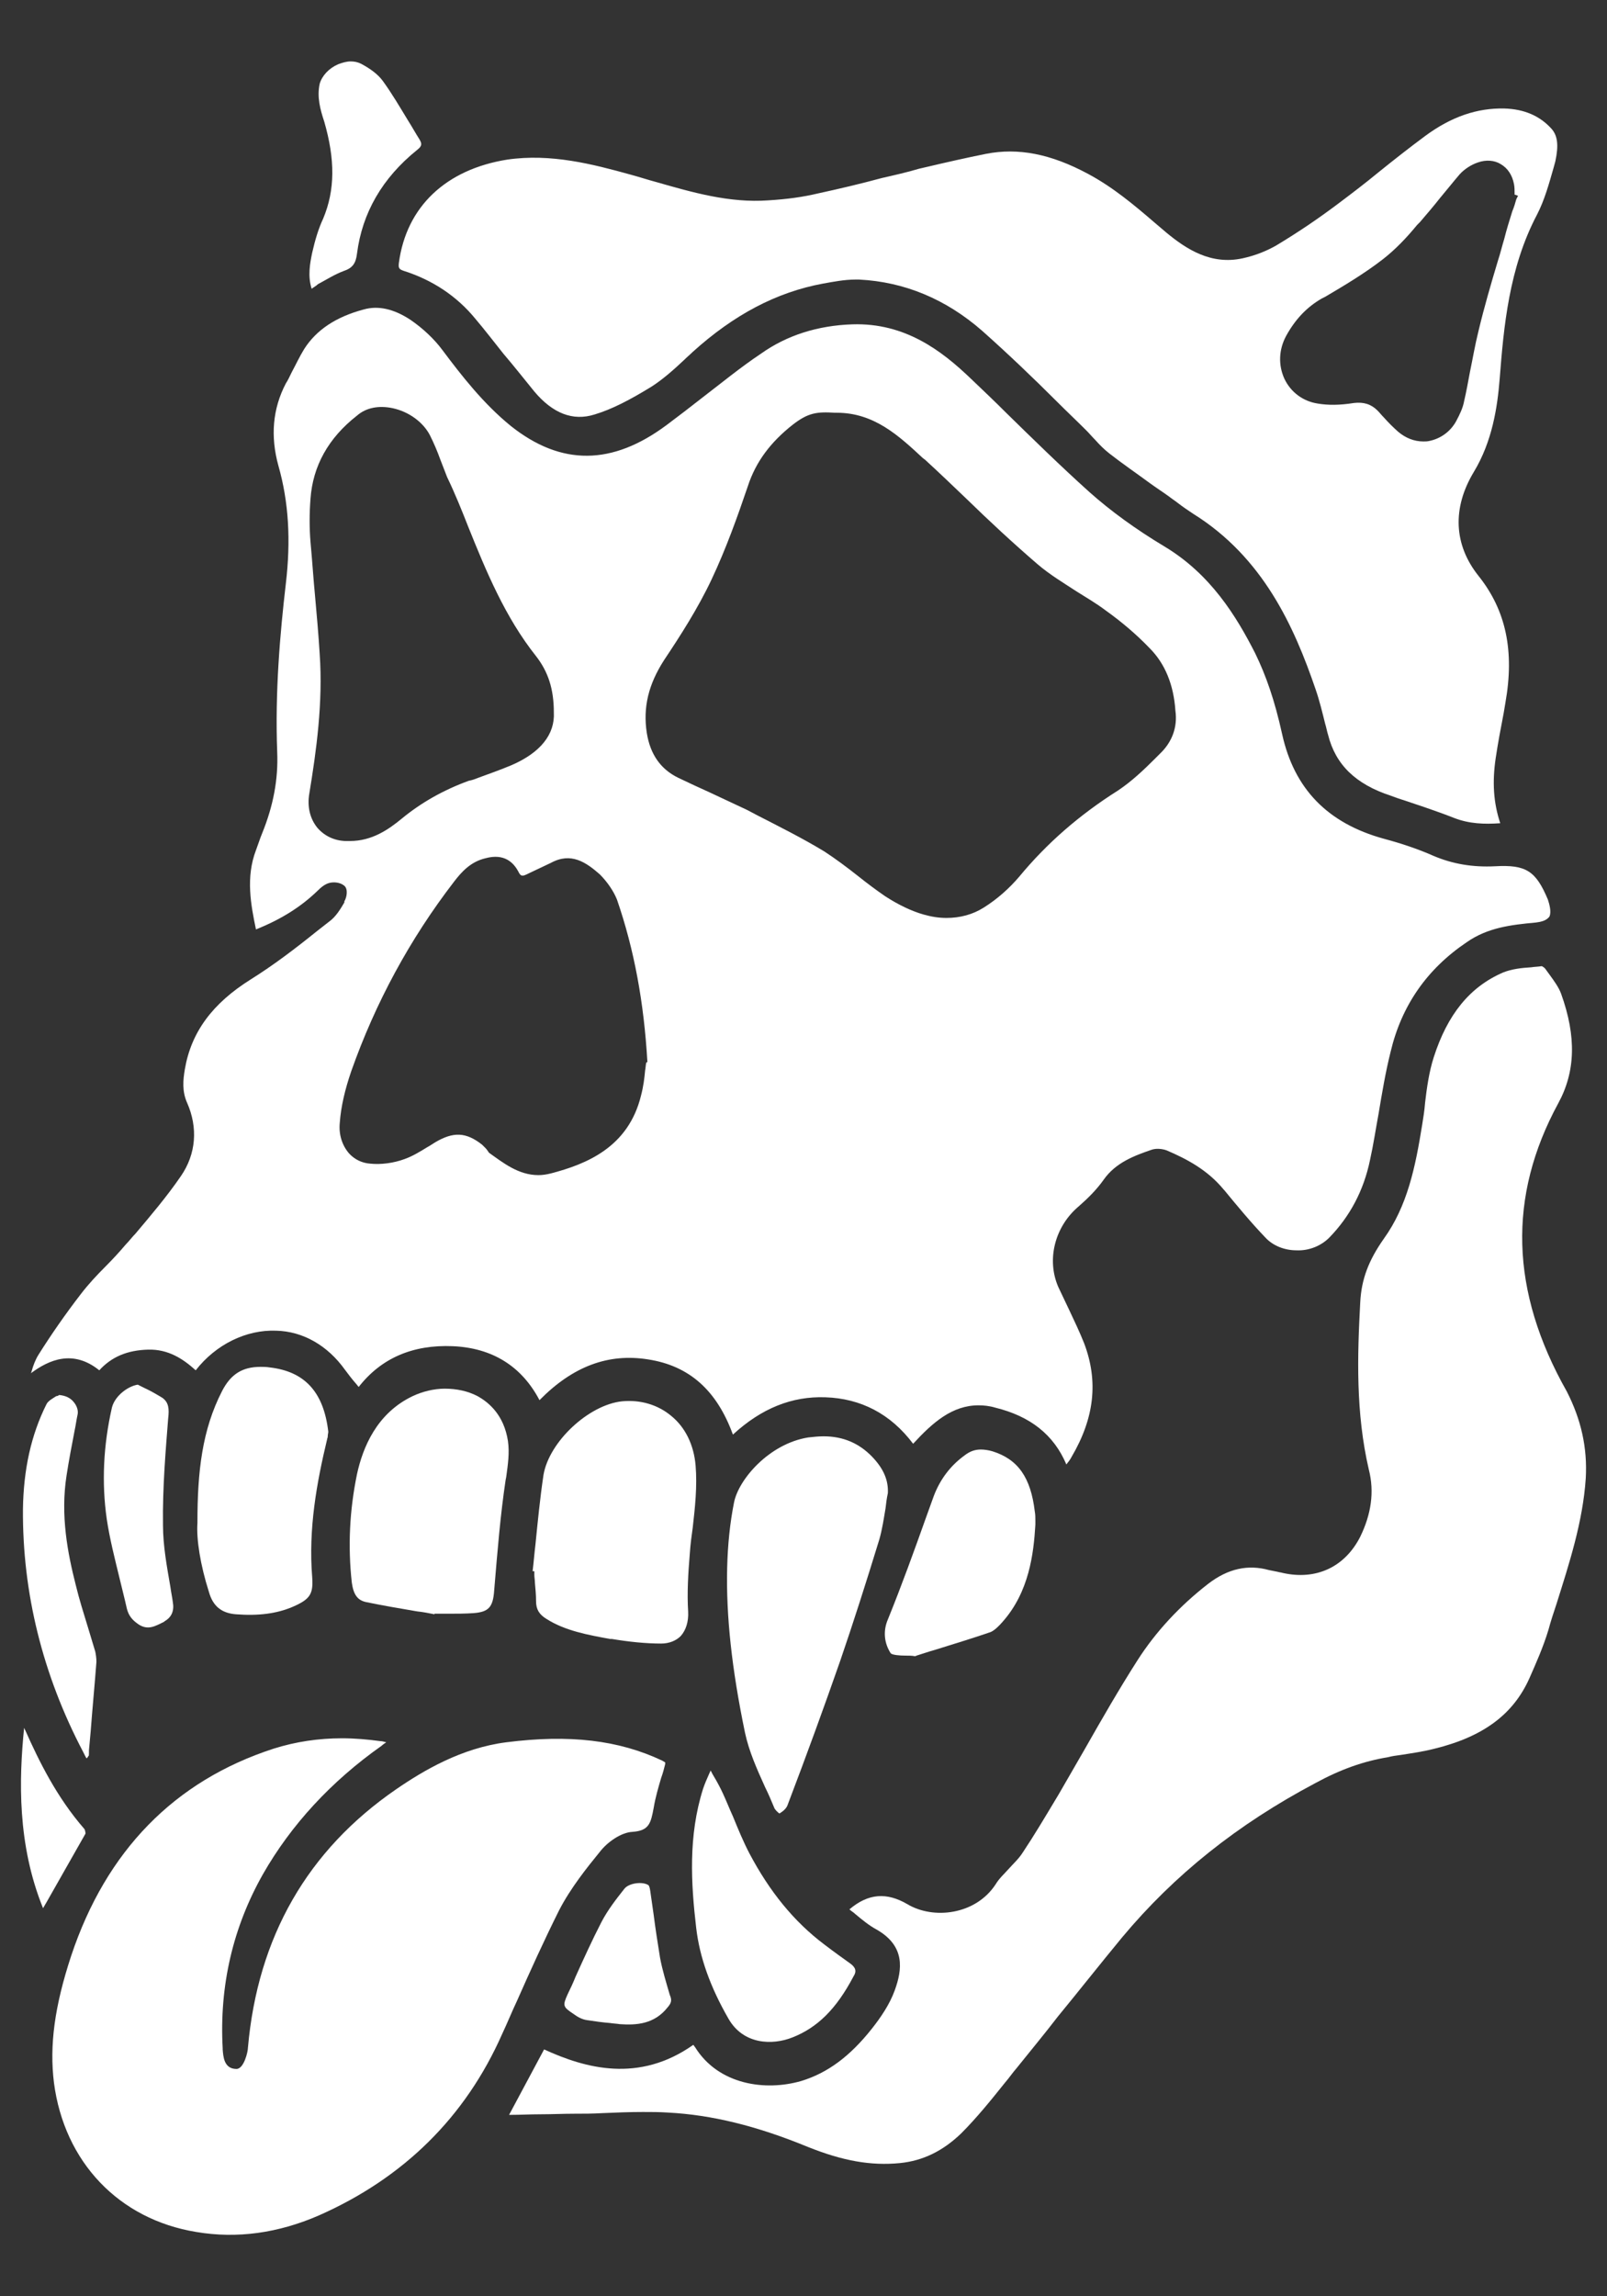 <?xml version="1.0" encoding="utf-8"?>
<!-- Generator: Adobe Illustrator 27.1.0, SVG Export Plug-In . SVG Version: 6.00 Build 0)  -->
<svg version="1.1" id="Layer_1" xmlns="http://www.w3.org/2000/svg" xmlns:xlink="http://www.w3.org/1999/xlink" x="0px" y="0px"
	 viewBox="0 0 28 40" style="enable-background:new 0 0 28 40;" xml:space="preserve">
<rect x="0" y="0" width="28" height="40" fill="#333333" stroke="none"/>
<style type="text/css">
	.st0{fill:#FFFFFF;}
</style>
<g>
	<path class="st0" d="M5.44,4.4c0.05-0.22,0.11-0.42,0.19-0.59c0.21-0.5,0.21-1.03,0.02-1.69C5.58,1.91,5.52,1.69,5.57,1.46
		c0.04-0.14,0.16-0.27,0.32-0.34c0.08-0.03,0.15-0.05,0.22-0.05c0.06,0,0.12,0.01,0.18,0.04c0.17,0.09,0.3,0.19,0.38,0.3
		c0.16,0.22,0.3,0.46,0.44,0.69c0.07,0.11,0.13,0.22,0.2,0.33c0.04,0.07,0.05,0.11-0.04,0.18C6.66,3.1,6.31,3.71,6.22,4.42
		C6.2,4.59,6.14,4.67,5.99,4.72c-0.16,0.06-0.3,0.15-0.45,0.23C5.51,4.98,5.47,5,5.43,5.03C5.36,4.81,5.4,4.59,5.44,4.4z"/>
	<path class="st0" d="M11.99,28.07c0.01,0.18-0.04,0.33-0.13,0.43c-0.08,0.08-0.2,0.13-0.34,0.13c-0.27,0-0.56-0.03-0.86-0.08
		l-0.03,0c-0.38-0.07-0.78-0.14-1.11-0.35c-0.13-0.08-0.18-0.17-0.18-0.31c0-0.11-0.01-0.21-0.02-0.32c0-0.05-0.01-0.09-0.01-0.14
		l0-0.06l-0.03,0c0.02-0.16,0.03-0.31,0.05-0.47c0.04-0.4,0.08-0.81,0.14-1.21c0.1-0.58,0.79-1.22,1.37-1.28
		c0.32-0.03,0.62,0.06,0.85,0.25c0.25,0.2,0.4,0.51,0.43,0.87c0.03,0.36-0.01,0.73-0.05,1.08c-0.02,0.14-0.04,0.29-0.05,0.44
		C11.99,27.41,11.97,27.75,11.99,28.07z"/>
	<path class="st0" d="M11.63,34.97c-0.23,0.29-0.54,0.31-0.83,0.29c-0.06-0.01-0.11-0.01-0.17-0.02c-0.13-0.01-0.27-0.03-0.4-0.05
		c-0.08-0.01-0.16-0.05-0.24-0.11c-0.18-0.12-0.19-0.14-0.1-0.34c0.05-0.1,0.1-0.21,0.14-0.31c0.14-0.31,0.29-0.64,0.45-0.95
		c0.11-0.21,0.25-0.39,0.4-0.58c0.08-0.1,0.32-0.13,0.42-0.06c0,0,0.02,0.02,0.03,0.1c0.02,0.14,0.04,0.28,0.06,0.42
		c0.03,0.24,0.07,0.49,0.11,0.74c0.04,0.22,0.11,0.44,0.17,0.65C11.71,34.84,11.7,34.89,11.63,34.97z"/>
	<path class="st0" d="M12.25,31.16c0.03-0.09,0.07-0.18,0.11-0.27c0.01-0.02,0.02-0.04,0.02-0.05c0.02,0.03,0.03,0.06,0.05,0.09
		c0.06,0.1,0.12,0.21,0.17,0.32c0.06,0.13,0.11,0.26,0.17,0.39c0.09,0.22,0.18,0.44,0.29,0.65c0.35,0.66,0.77,1.18,1.3,1.58
		c0.17,0.13,0.31,0.23,0.45,0.33c0.1,0.07,0.12,0.14,0.06,0.23c-0.3,0.57-0.63,0.89-1.06,1.06c-0.35,0.14-0.86,0.13-1.12-0.33
		c-0.31-0.54-0.5-1.06-0.56-1.58C12.04,32.81,11.99,31.98,12.25,31.16z"/>
	<path class="st0" d="M13.72,31.45c-0.02,0.05-0.07,0.1-0.14,0.14c-0.03-0.02-0.08-0.07-0.09-0.1c-0.05-0.12-0.1-0.24-0.16-0.36
		c-0.14-0.31-0.28-0.62-0.35-0.95c-0.23-1.11-0.33-2.03-0.31-2.87c0.01-0.41,0.05-0.79,0.12-1.14c0.08-0.4,0.61-1.02,1.29-1.13
		c0.09-0.01,0.18-0.02,0.27-0.02c0.34,0,0.62,0.12,0.85,0.36c0.2,0.21,0.28,0.41,0.27,0.63c-0.02,0.09-0.03,0.17-0.04,0.26
		c-0.03,0.18-0.06,0.38-0.11,0.55c-0.23,0.75-0.45,1.44-0.68,2.11C14.35,29.76,14.07,30.53,13.72,31.45z"/>
	<path class="st0" d="M15.47,28.21c0.24-0.59,0.46-1.2,0.67-1.79l0.13-0.36c0.11-0.29,0.29-0.53,0.54-0.71
		c0.09-0.07,0.18-0.1,0.28-0.1c0.06,0,0.13,0.01,0.2,0.03c0.45,0.14,0.67,0.46,0.74,1.05c0.01,0.05,0.01,0.11,0.01,0.16
		c0,0.02,0,0.05,0,0.07c-0.03,0.51-0.11,1.17-0.57,1.69c-0.06,0.07-0.14,0.15-0.21,0.18c-0.32,0.11-0.65,0.21-0.97,0.31
		c-0.11,0.03-0.22,0.07-0.32,0.1c-0.02,0.01-0.02,0.01-0.03,0.01c-0.05-0.01-0.11-0.01-0.17-0.01c-0.09,0-0.22-0.01-0.25-0.04
		C15.41,28.63,15.38,28.42,15.47,28.21z"/>
	<path class="st0" d="M8.82,25.73l-0.01,0.05c-0.09,0.6-0.14,1.21-0.2,1.93c-0.02,0.29-0.1,0.37-0.36,0.39
		c-0.14,0.01-0.29,0.01-0.43,0.01c-0.07,0-0.13,0-0.2,0H7.57l0,0.01c-0.1-0.02-0.2-0.04-0.3-0.05c-0.29-0.05-0.59-0.1-0.88-0.16
		c-0.16-0.03-0.23-0.13-0.26-0.34c-0.07-0.63-0.04-1.26,0.09-1.89c0.1-0.46,0.34-1.06,0.97-1.36c0.17-0.08,0.37-0.13,0.56-0.13
		c0.2,0,0.4,0.04,0.57,0.13c0.2,0.11,0.46,0.33,0.53,0.78C8.88,25.31,8.85,25.51,8.82,25.73z"/>
	<path class="st0" d="M5.44,27.48c0.02,0.29-0.04,0.38-0.34,0.51c-0.28,0.12-0.6,0.16-0.99,0.13c-0.25-0.02-0.4-0.14-0.47-0.39
		c-0.15-0.47-0.22-0.92-0.2-1.2l0-0.01c0-0.88,0.08-1.61,0.43-2.29c0.15-0.29,0.35-0.42,0.67-0.42c0.05,0,0.1,0,0.16,0.01
		c0.61,0.07,0.94,0.43,1.02,1.12c0,0.02-0.01,0.05-0.01,0.09c0,0.01-0.01,0.03-0.01,0.04C5.52,25.82,5.37,26.63,5.44,27.48z"/>
	<path class="st0" d="M2.84,26.57c0,0.36,0.07,0.73,0.13,1.08C2.98,27.73,3,27.82,3.01,27.9c0.03,0.16-0.02,0.27-0.14,0.34
		l-0.01,0.01C2.7,28.33,2.58,28.4,2.42,28.3c-0.12-0.08-0.18-0.16-0.21-0.28c-0.04-0.18-0.09-0.37-0.13-0.54
		C2,27.15,1.91,26.8,1.86,26.46c-0.09-0.63-0.06-1.28,0.09-1.94c0.05-0.2,0.27-0.37,0.45-0.4c0.04,0.02,0.08,0.04,0.12,0.06
		c0.11,0.05,0.21,0.11,0.31,0.17c0.11,0.08,0.12,0.19,0.1,0.36C2.89,25.23,2.83,25.9,2.84,26.57z"/>
	<path class="st0" d="M0.81,24.46c0.03-0.06,0.11-0.1,0.17-0.14C1,24.32,1.02,24.31,1.03,24.3c0.11,0.01,0.2,0.05,0.26,0.13
		c0.05,0.06,0.08,0.15,0.06,0.22c-0.02,0.09-0.03,0.18-0.05,0.27c-0.05,0.26-0.1,0.52-0.14,0.78c-0.11,0.7,0.02,1.36,0.16,1.91
		c0.06,0.25,0.14,0.5,0.21,0.73c0.04,0.14,0.09,0.29,0.13,0.43c0.01,0.05,0.02,0.11,0.02,0.18c-0.03,0.4-0.07,0.81-0.1,1.21
		l-0.03,0.33c0,0.01,0,0.03,0,0.05c0,0.02,0,0.05-0.01,0.05c-0.01,0.02-0.02,0.03-0.03,0.04c0,0-0.01-0.01-0.02-0.03
		c-0.01-0.02-0.02-0.04-0.03-0.06l-0.01-0.02c-0.71-1.35-1.06-2.78-1.05-4.23C0.41,25.6,0.54,25,0.81,24.46z"/>
	<path class="st0" d="M0.75,33.24C0.3,32.13,0.33,31,0.42,30.1c0.01,0.01,0.01,0.03,0.02,0.04c0.24,0.54,0.55,1.17,1.03,1.72
		c0.01,0.01,0.02,0.06,0.02,0.08c-0.22,0.39-0.45,0.79-0.67,1.18L0.75,33.24z"/>
	<path class="st0" d="M5.56,38.59C4.85,38.9,4.13,39,3.42,38.88c-1.35-0.22-2.3-1.22-2.48-2.6c-0.08-0.65,0.01-1.33,0.3-2.21
		c0.61-1.83,1.8-3.05,3.53-3.61c0.38-0.12,0.78-0.18,1.19-0.18c0.22,0,0.45,0.02,0.67,0.05c0.03,0,0.06,0.01,0.1,0.02
		c-0.03,0.02-0.06,0.04-0.08,0.06c-0.88,0.62-1.58,1.38-2.07,2.24c-0.52,0.92-0.76,1.94-0.7,3.03l0,0.02
		c0.01,0.12,0.02,0.34,0.24,0.34c0.13,0,0.2-0.3,0.2-0.37c0.17-1.93,1.04-3.44,2.58-4.5c0.48-0.33,1.14-0.72,1.92-0.82
		c1.1-0.14,1.96-0.04,2.72,0.32c0.02,0.01,0.03,0.02,0.05,0.03c0,0.01,0,0.02,0,0.03c-0.02,0.08-0.04,0.16-0.07,0.24
		c-0.05,0.17-0.1,0.34-0.13,0.52c-0.05,0.27-0.08,0.4-0.37,0.42c-0.2,0.01-0.44,0.18-0.57,0.35c-0.22,0.27-0.51,0.63-0.71,1.02
		c-0.26,0.52-0.5,1.05-0.73,1.57c-0.09,0.19-0.17,0.39-0.26,0.58C8.11,36.88,7.03,37.94,5.56,38.59z"/>
	<path class="st0" d="M27.63,25.75c-0.05,0.76-0.29,1.49-0.51,2.19c-0.05,0.15-0.1,0.3-0.14,0.45c-0.09,0.3-0.22,0.59-0.33,0.84
		c-0.28,0.63-0.8,1.02-1.65,1.23c-0.19,0.05-0.4,0.08-0.59,0.11c-0.08,0.01-0.15,0.02-0.23,0.04c-0.42,0.07-0.82,0.21-1.26,0.45
		c-1.36,0.72-2.46,1.6-3.37,2.69c-0.38,0.46-0.75,0.93-1.12,1.38c-0.23,0.3-0.48,0.6-0.72,0.9c-0.07,0.08-0.13,0.17-0.2,0.25
		c-0.24,0.3-0.49,0.61-0.76,0.88c-0.32,0.31-0.67,0.48-1.07,0.52c-0.51,0.05-1-0.04-1.6-0.28c-0.9-0.37-1.68-0.56-2.44-0.6
		c-0.15-0.01-0.29-0.01-0.44-0.01c-0.24,0-0.48,0.01-0.71,0.02c-0.16,0.01-0.32,0.01-0.48,0.01c-0.2,0-0.4,0.01-0.6,0.01
		c-0.17,0-0.35,0.01-0.52,0.01c-0.01,0-0.01,0-0.02,0l0.61-1.14c0.72,0.33,1.65,0.59,2.6-0.08c0.01,0.01,0.02,0.03,0.03,0.04
		c0.41,0.66,1.23,0.77,1.85,0.59c0.46-0.14,0.85-0.43,1.23-0.91c0.15-0.19,0.31-0.42,0.4-0.67c0.13-0.36,0.19-0.77-0.32-1.06
		c-0.13-0.07-0.25-0.17-0.37-0.27c-0.03-0.03-0.07-0.05-0.1-0.08c0.33-0.28,0.65-0.3,1.01-0.09c0.45,0.27,1.19,0.19,1.54-0.35
		c0.06-0.1,0.15-0.18,0.23-0.27c0.08-0.09,0.17-0.17,0.24-0.28c0.2-0.3,0.39-0.62,0.57-0.92l0.06-0.1c0.15-0.26,0.3-0.52,0.45-0.78
		c0.29-0.51,0.6-1.05,0.92-1.55c0.32-0.5,0.74-0.95,1.23-1.33c0.35-0.27,0.7-0.34,1.06-0.24c0.05,0.01,0.1,0.02,0.15,0.03
		c0.03,0.01,0.06,0.01,0.09,0.02c0.58,0.13,1.08-0.1,1.35-0.63c0.19-0.39,0.25-0.78,0.15-1.17c-0.23-0.99-0.2-1.98-0.15-2.91
		c0.02-0.41,0.15-0.74,0.41-1.11c0.41-0.57,0.55-1.24,0.67-1.99c0.02-0.12,0.04-0.25,0.05-0.38c0.03-0.26,0.07-0.54,0.15-0.79
		c0.24-0.75,0.63-1.23,1.21-1.48c0.15-0.06,0.32-0.08,0.49-0.09c0.06-0.01,0.13-0.01,0.18-0.02c0.01,0,0.04,0.02,0.06,0.04
		c0.03,0.04,0.05,0.07,0.08,0.11c0.08,0.11,0.16,0.22,0.2,0.33c0.27,0.75,0.25,1.36-0.05,1.91c-0.88,1.62-0.84,3.27,0.15,5.02
		C27.55,24.73,27.66,25.22,27.63,25.75z"/>
	<path class="st0" d="M26.97,15.67c-0.21-0.5-0.38-0.61-0.92-0.58c-0.39,0.02-0.74-0.04-1.07-0.18c-0.27-0.12-0.57-0.22-0.87-0.3
		c-0.98-0.27-1.56-0.87-1.77-1.82c-0.13-0.59-0.28-1.02-0.47-1.41c-0.33-0.65-0.78-1.38-1.58-1.86c-0.5-0.3-0.94-0.62-1.31-0.95
		C18.48,8.12,18,7.65,17.53,7.19c-0.2-0.2-0.4-0.39-0.61-0.59c-0.51-0.49-1.15-0.98-2.07-0.95c-0.6,0.02-1.14,0.19-1.59,0.51
		c-0.36,0.24-0.7,0.52-1.04,0.78c-0.19,0.15-0.4,0.31-0.6,0.46C10.67,8.11,9.78,8.12,8.9,7.42C8.42,7.03,8.04,6.54,7.71,6.1
		C7.57,5.91,7.37,5.72,7.15,5.57C6.86,5.38,6.59,5.32,6.34,5.39C5.85,5.52,5.51,5.75,5.3,6.08C5.22,6.21,5.15,6.36,5.08,6.49
		c-0.03,0.06-0.06,0.13-0.1,0.19C4.75,7.12,4.71,7.6,4.85,8.11c0.18,0.63,0.22,1.3,0.13,2.06c-0.1,0.86-0.19,1.88-0.15,2.93
		c0.02,0.48-0.07,0.94-0.26,1.41c-0.02,0.05-0.04,0.1-0.06,0.16c-0.02,0.05-0.03,0.09-0.05,0.14c-0.18,0.47-0.09,0.95,0,1.38
		c0.45-0.18,0.79-0.4,1.07-0.67c0.06-0.06,0.13-0.12,0.21-0.14c0.08-0.02,0.19-0.01,0.26,0.05c0.07,0.06,0.04,0.21,0,0.27L6,15.72
		c-0.07,0.12-0.15,0.25-0.26,0.33c-0.08,0.06-0.15,0.12-0.23,0.18c-0.36,0.29-0.74,0.58-1.14,0.83c-0.67,0.42-1.04,0.92-1.15,1.57
		c-0.03,0.18-0.05,0.38,0.04,0.58c0.19,0.43,0.16,0.89-0.11,1.28c-0.24,0.35-0.52,0.68-0.79,1c-0.06,0.06-0.11,0.13-0.17,0.19
		c-0.11,0.13-0.23,0.26-0.35,0.38c-0.15,0.15-0.3,0.31-0.43,0.48c-0.27,0.35-0.52,0.71-0.74,1.06c-0.05,0.08-0.09,0.18-0.12,0.29
		c0,0.01-0.01,0.02-0.01,0.03c0.31-0.23,0.73-0.42,1.19-0.05c0.21-0.23,0.48-0.35,0.85-0.36c0.35-0.01,0.61,0.16,0.83,0.36
		c0.35-0.45,0.88-0.71,1.4-0.69c0.47,0.01,0.9,0.26,1.2,0.68c0.06,0.08,0.12,0.16,0.19,0.24c0.02,0.02,0.03,0.04,0.05,0.06
		c0.39-0.5,0.94-0.74,1.64-0.71c0.69,0.03,1.2,0.35,1.51,0.94c0.58-0.59,1.2-0.82,1.89-0.71c0.72,0.11,1.2,0.54,1.48,1.31
		c0.5-0.46,1.03-0.67,1.61-0.65c0.62,0.02,1.14,0.29,1.53,0.81c0.34-0.37,0.68-0.67,1.14-0.67c0.09,0,0.19,0.01,0.29,0.04
		c0.61,0.15,1.02,0.47,1.24,0.99c0.04-0.05,0.07-0.09,0.09-0.13c0.4-0.68,0.47-1.32,0.22-1.98c-0.08-0.2-0.17-0.39-0.26-0.58
		c-0.06-0.13-0.13-0.27-0.19-0.4c-0.21-0.48-0.06-1.06,0.36-1.41c0.16-0.14,0.31-0.29,0.43-0.46c0.21-0.3,0.54-0.42,0.83-0.52
		c0.08-0.03,0.19-0.02,0.27,0.01c0.35,0.15,0.71,0.34,0.99,0.68l0.01,0.01c0.23,0.28,0.47,0.57,0.72,0.83
		c0.13,0.14,0.33,0.22,0.54,0.22c0.22,0.01,0.43-0.08,0.57-0.22c0.36-0.37,0.6-0.82,0.71-1.35c0.06-0.27,0.1-0.54,0.15-0.81
		c0.06-0.36,0.12-0.72,0.21-1.08c0.19-0.8,0.63-1.44,1.33-1.91c0.36-0.25,0.76-0.3,1.2-0.34c0.08-0.01,0.19-0.03,0.24-0.11
		C27.03,15.88,27,15.76,26.97,15.67z M5.53,14.42c-0.13-0.16-0.18-0.37-0.14-0.6c0.12-0.73,0.24-1.58,0.18-2.43
		c-0.02-0.33-0.05-0.67-0.08-1c-0.03-0.31-0.05-0.63-0.08-0.95c-0.02-0.24-0.02-0.5,0-0.75c0.04-0.57,0.31-1.06,0.81-1.45
		C6.38,7.1,6.6,7.06,6.84,7.11c0.28,0.06,0.53,0.24,0.65,0.47c0.07,0.14,0.13,0.28,0.18,0.42c0.04,0.1,0.08,0.21,0.12,0.31
		C7.93,8.6,8.05,8.9,8.16,9.18c0.31,0.77,0.64,1.57,1.18,2.25c0.21,0.27,0.31,0.57,0.31,0.98c0.02,0.38-0.23,0.7-0.74,0.92
		c-0.19,0.08-0.39,0.15-0.58,0.22c-0.05,0.02-0.1,0.04-0.16,0.05c-0.44,0.16-0.83,0.38-1.17,0.66c-0.23,0.19-0.52,0.39-0.9,0.39
		c-0.01,0-0.01,0-0.02,0C5.85,14.66,5.66,14.57,5.53,14.42z M11.26,18.51c-0.01,0.04-0.01,0.09-0.02,0.14
		c-0.01,0.12-0.03,0.28-0.07,0.43c-0.22,0.91-0.96,1.2-1.57,1.36c-0.08,0.02-0.15,0.03-0.22,0.03c-0.35,0-0.62-0.22-0.86-0.39
		C8.5,20.05,8.48,20.02,8.46,20c-0.02-0.02-0.04-0.04-0.06-0.06c-0.28-0.22-0.5-0.23-0.82-0.04c-0.05,0.03-0.09,0.06-0.13,0.08
		c-0.13,0.08-0.26,0.16-0.4,0.21c-0.19,0.07-0.41,0.1-0.6,0.08c-0.14-0.01-0.27-0.07-0.37-0.18c-0.12-0.14-0.18-0.33-0.16-0.53
		c0.02-0.28,0.09-0.58,0.2-0.9c0.42-1.19,1.02-2.3,1.79-3.3c0.13-0.17,0.29-0.35,0.55-0.41c0.33-0.09,0.49,0.08,0.57,0.23
		c0.02,0.04,0.04,0.07,0.06,0.07c0.03,0.01,0.07-0.01,0.13-0.04c0.06-0.03,0.13-0.06,0.19-0.09c0.06-0.03,0.13-0.06,0.19-0.09
		c0.35-0.19,0.61-0.01,0.85,0.2c0.13,0.13,0.24,0.29,0.3,0.44c0.3,0.87,0.47,1.79,0.53,2.83L11.26,18.51L11.26,18.51z M20.21,13.13
		l-0.08,0.08c-0.2,0.2-0.41,0.4-0.65,0.56c-0.68,0.43-1.24,0.92-1.72,1.5c-0.17,0.2-0.38,0.39-0.62,0.54
		c-0.19,0.12-0.41,0.18-0.65,0.18c-0.13,0-0.26-0.02-0.4-0.06c-0.21-0.06-0.44-0.17-0.67-0.32c-0.16-0.11-0.32-0.23-0.47-0.35
		c-0.19-0.15-0.39-0.3-0.59-0.43c-0.38-0.23-0.78-0.43-1.17-0.63l-0.17-0.09c-0.21-0.1-0.43-0.2-0.64-0.3
		c-0.18-0.08-0.37-0.17-0.56-0.26c-0.31-0.15-0.49-0.41-0.55-0.78c-0.07-0.45,0.03-0.85,0.3-1.27c0.28-0.42,0.59-0.9,0.83-1.41
		c0.25-0.53,0.45-1.09,0.63-1.62c0.14-0.43,0.4-0.77,0.78-1.07c0.27-0.21,0.42-0.23,0.74-0.21c0.01,0,0.02,0,0.03,0
		c0.65,0,1.08,0.4,1.5,0.79l0.04,0.03c0.24,0.22,0.48,0.45,0.71,0.67c0.4,0.39,0.82,0.78,1.25,1.15c0.21,0.18,0.46,0.33,0.69,0.48
		c0.16,0.1,0.33,0.2,0.49,0.32c0.28,0.2,0.54,0.42,0.77,0.66c0.27,0.27,0.42,0.64,0.45,1.09C20.52,12.67,20.42,12.93,20.21,13.13z"
		/>
	<path class="st0" d="M27.03,2.24c-0.2-0.22-0.47-0.34-0.82-0.35c-0.47-0.01-0.92,0.14-1.38,0.48c-0.27,0.2-0.55,0.42-0.81,0.63
		c-0.23,0.19-0.48,0.38-0.72,0.56c-0.32,0.24-0.67,0.48-1.07,0.72c-0.16,0.09-0.35,0.17-0.58,0.22c-0.55,0.12-0.98-0.16-1.33-0.45
		c-0.07-0.06-0.13-0.11-0.2-0.17c-0.36-0.31-0.73-0.62-1.16-0.85c-0.65-0.35-1.22-0.46-1.78-0.35c-0.35,0.07-0.7,0.15-1.04,0.23
		l-0.13,0.03C15.81,3,15.59,3.05,15.37,3.1C15,3.2,14.62,3.29,14.25,3.37C14,3.43,13.72,3.47,13.39,3.49
		c-0.68,0.05-1.33-0.14-1.96-0.32c-0.15-0.04-0.3-0.09-0.45-0.13C10.33,2.86,9.6,2.67,8.84,2.78C7.77,2.95,7.08,3.6,6.95,4.58
		c-0.01,0.09,0,0.11,0.09,0.14c0.5,0.16,0.92,0.44,1.24,0.83c0.17,0.2,0.33,0.41,0.49,0.61C8.95,6.37,9.13,6.6,9.31,6.82
		c0.32,0.38,0.67,0.52,1.05,0.4c0.3-0.09,0.61-0.25,1-0.49c0.2-0.13,0.39-0.3,0.56-0.46c0.05-0.05,0.1-0.09,0.15-0.14
		c0.72-0.65,1.46-1.04,2.27-1.19c0.17-0.03,0.37-0.07,0.56-0.07c0.02,0,0.04,0,0.07,0c0.79,0.04,1.51,0.34,2.14,0.89
		c0.45,0.4,0.89,0.82,1.31,1.24c0.17,0.17,0.34,0.33,0.51,0.5c0.05,0.05,0.1,0.11,0.15,0.16c0.08,0.09,0.16,0.17,0.25,0.24
		c0.23,0.18,0.48,0.35,0.71,0.52c0.11,0.08,0.22,0.15,0.33,0.23c0.05,0.04,0.1,0.07,0.15,0.11c0.09,0.07,0.18,0.13,0.27,0.19
		c1.22,0.76,1.76,1.97,2.13,3.05c0.07,0.2,0.12,0.41,0.17,0.61c0.02,0.06,0.03,0.13,0.05,0.19c0.13,0.52,0.48,0.86,1.09,1.06
		l0.11,0.04c0.33,0.11,0.67,0.22,1,0.35c0.26,0.1,0.52,0.11,0.8,0.09c-0.12-0.36-0.14-0.72-0.08-1.13c0.04-0.27,0.09-0.53,0.14-0.79
		l0.03-0.18c0.16-0.9,0.01-1.61-0.47-2.21c-0.43-0.54-0.46-1.18-0.08-1.81c0.32-0.53,0.41-1.12,0.45-1.62
		c0.07-0.9,0.16-1.93,0.65-2.86c0.13-0.25,0.21-0.54,0.29-0.82l0.03-0.11C27.16,2.53,27.14,2.36,27.03,2.24z M26.42,3.47
		c-0.02,0.07-0.04,0.14-0.07,0.21C26.3,3.84,26.25,4,26.21,4.16c-0.04,0.13-0.07,0.26-0.11,0.38c-0.12,0.4-0.24,0.81-0.34,1.23
		c-0.06,0.24-0.1,0.48-0.15,0.72c-0.03,0.16-0.06,0.33-0.1,0.5c-0.02,0.11-0.07,0.22-0.14,0.35c-0.1,0.18-0.27,0.3-0.46,0.34
		c-0.04,0.01-0.07,0.01-0.11,0.01c-0.16,0-0.31-0.06-0.44-0.17c-0.09-0.08-0.17-0.16-0.25-0.25C24.07,7.23,24.04,7.19,24,7.15
		C23.89,7.04,23.76,7,23.59,7.02c-0.25,0.04-0.45,0.04-0.63,0.01c-0.26-0.04-0.47-0.2-0.58-0.43c-0.11-0.24-0.1-0.51,0.03-0.75
		c0.16-0.29,0.36-0.5,0.62-0.65l0.06-0.03c0.34-0.2,0.69-0.41,1-0.65c0.22-0.17,0.42-0.38,0.6-0.6l0.05-0.05
		c0.12-0.14,0.24-0.28,0.35-0.42c0.11-0.13,0.22-0.27,0.34-0.41c0.08-0.09,0.2-0.17,0.32-0.21c0.14-0.05,0.29-0.04,0.4,0.03
		c0.12,0.07,0.2,0.19,0.23,0.35c0.01,0.05,0.01,0.11,0.01,0.16c0,0.01,0,0.02,0,0.02l0.06,0.02L26.42,3.47z"/>
</g>
</svg>
